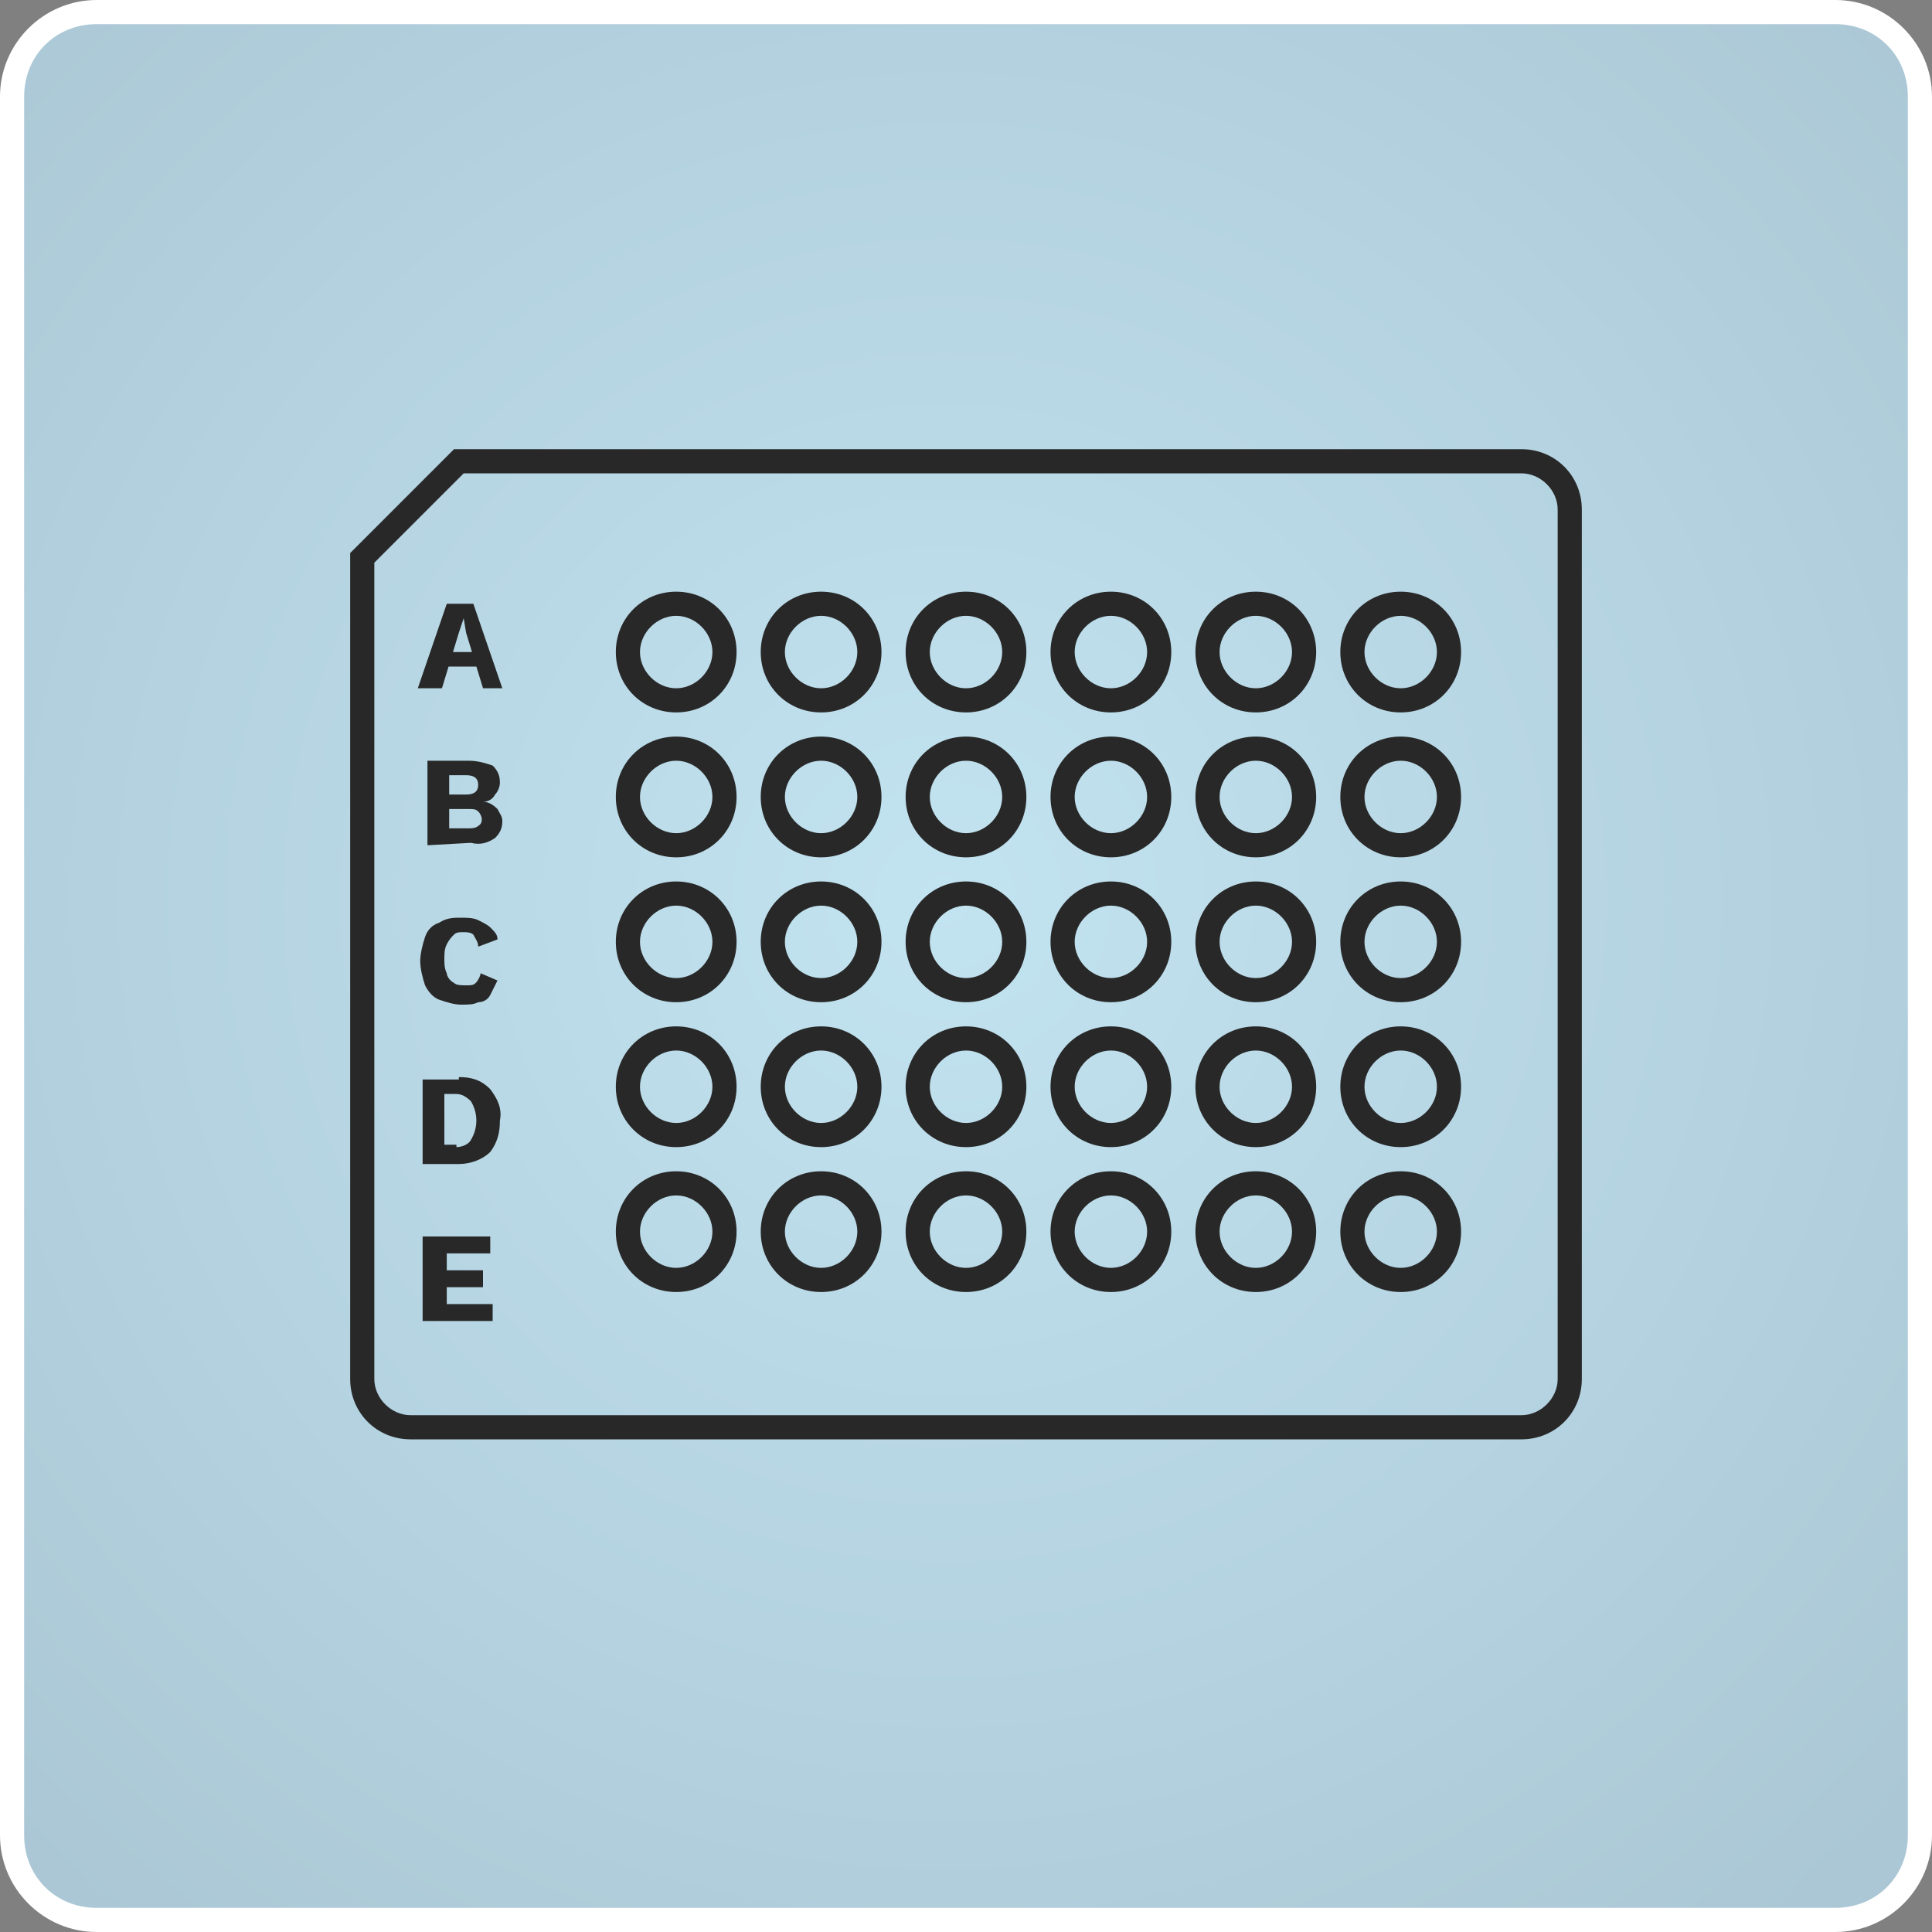 <?xml version="1.0" encoding="utf-8"?>
<!-- Generator: Adobe Illustrator 26.2.1, SVG Export Plug-In . SVG Version: 6.00 Build 0)  -->
<svg version="1.1" id="Слой_1" xmlns="http://www.w3.org/2000/svg" xmlns:xlink="http://www.w3.org/1999/xlink" x="0px" y="0px"
	 viewBox="0 0 80 80" style="enable-background:new 0 0 80 80;" xml:space="preserve">
<rect x="0" y="0" width="80" height="80" fill="#808080" stroke="none"/>
<style type="text/css">
	.st0{fill:url(#SVGID_1_);}
	.st1{fill:#FFFFFF;}
	.st2{fill:#282828;}
</style>
<radialGradient id="SVGID_1_" cx="1801.459" cy="2161.155" r="76.13" gradientTransform="matrix(0.72 0 0 0.72 -1257.92 -1518.75)" gradientUnits="userSpaceOnUse">
	<stop  offset="0" style="stop-color:#C2E3F0"/>
	<stop  offset="1" style="stop-color:#ABC7D5"/>
</radialGradient>
<path class="st0" d="M4,0.5h72c1.9,0,3.5,1.6,3.5,3.5v72c0,1.9-1.6,3.5-3.5,3.5H4c-1.9,0-3.5-1.6-3.5-3.5V4C0.5,2.1,2.1,0.5,4,0.5z"
	/>
<path class="st1" d="M76,1c1.7,0,3,1.3,3,3v72c0,1.7-1.3,3-3,3H4c-1.7,0-3-1.3-3-3V4c0-1.7,1.3-3,3-3H76 M76,0H4C1.8,0,0,1.8,0,4v72
	c0,2.2,1.8,4,4,4h72c2.2,0,4-1.8,4-4V4C80,1.8,78.2,0,76,0z"/>
<path class="st2" d="M63,59.6H17c-1.4,0-2.5-1.1-2.5-2.5V22.9l4.3-4.3H63c1.4,0,2.5,1.1,2.5,2.5v36C65.5,58.5,64.4,59.6,63,59.6z
	 M15.5,23.3v33.8c0,0.8,0.7,1.5,1.5,1.5h46c0.8,0,1.5-0.7,1.5-1.5v-36c0-0.8-0.7-1.5-1.5-1.5H19.2L15.5,23.3z"/>
<path class="st2" d="M17.3,28.5l1.2-3.5h1.1l1.2,3.5H20l-0.7-2.3l-0.1-0.6l0,0L19,26.2l-0.7,2.3L17.3,28.5z M18.1,27.7V27h2v0.6
	H18.1z"/>
<path class="st2" d="M17.7,35v-3.5h1.7c0.4,0,0.7,0.1,1,0.2c0.2,0.2,0.3,0.4,0.3,0.7c0,0.2-0.1,0.4-0.2,0.5
	c-0.1,0.2-0.3,0.3-0.5,0.3l0,0c0.2,0,0.4,0.1,0.6,0.3c0.1,0.2,0.2,0.3,0.2,0.5c0,0.3-0.1,0.5-0.3,0.7c-0.3,0.2-0.6,0.3-1,0.2
	L17.7,35z M18.6,32.9h0.7c0.3,0,0.5-0.1,0.5-0.4s-0.2-0.4-0.5-0.4h-0.7V32.9z M18.6,34.3h0.8c0.1,0,0.3,0,0.4-0.1
	c0.2-0.1,0.2-0.4,0-0.6c0,0,0,0,0,0c-0.1-0.1-0.2-0.1-0.4-0.1h-0.8V34.3z"/>
<path class="st2" d="M20.6,40.6c-0.1,0.2-0.2,0.4-0.3,0.6c-0.1,0.2-0.3,0.3-0.5,0.3c-0.2,0.1-0.4,0.1-0.7,0.1
	c-0.3,0-0.6-0.1-0.9-0.2c-0.3-0.1-0.5-0.4-0.6-0.6c-0.1-0.3-0.2-0.7-0.2-1c0-0.3,0.1-0.7,0.2-1c0.1-0.3,0.3-0.5,0.6-0.6
	c0.3-0.2,0.6-0.2,0.9-0.2c0.2,0,0.5,0,0.7,0.1c0.2,0.1,0.4,0.2,0.5,0.3c0.2,0.2,0.3,0.3,0.3,0.5l-0.8,0.3c0-0.2-0.1-0.3-0.2-0.5
	c-0.1-0.1-0.3-0.1-0.4-0.1c-0.2,0-0.3,0-0.4,0.1c-0.1,0.1-0.2,0.2-0.3,0.4c-0.1,0.2-0.1,0.4-0.1,0.6c0,0.2,0,0.4,0.1,0.6
	c0,0.1,0.1,0.3,0.3,0.4c0.1,0.1,0.3,0.1,0.5,0.1c0.2,0,0.3,0,0.4-0.1c0.1-0.1,0.2-0.3,0.2-0.4L20.6,40.6z"/>
<path class="st2" d="M19,44.6c0.5,0,0.9,0.1,1.3,0.5c0.3,0.4,0.5,0.8,0.4,1.3c0,0.5-0.1,0.9-0.4,1.3c-0.3,0.3-0.8,0.5-1.3,0.5h-1.5
	v-3.5H19z M18.9,47.5c0.2,0,0.5-0.1,0.6-0.3c0.3-0.5,0.3-1.1,0-1.6c-0.2-0.2-0.4-0.3-0.6-0.3h-0.5v2.1H18.9z"/>
<path class="st2" d="M17.5,54.7v-3.5h2.8v0.7h-1.8v0.7h1.5v0.7h-1.5V54h1.9v0.7L17.5,54.7z"/>
<path class="st2" d="M28,53.5c-1.4,0-2.5-1.1-2.5-2.5s1.1-2.5,2.5-2.5s2.5,1.1,2.5,2.5S29.4,53.5,28,53.5z M28,49.5
	c-0.8,0-1.5,0.7-1.5,1.5s0.7,1.5,1.5,1.5s1.5-0.7,1.5-1.5S28.8,49.5,28,49.5z"/>
<path class="st2" d="M34,53.5c-1.4,0-2.5-1.1-2.5-2.5s1.1-2.5,2.5-2.5s2.5,1.1,2.5,2.5S35.4,53.5,34,53.5z M34,49.5
	c-0.8,0-1.5,0.7-1.5,1.5s0.7,1.5,1.5,1.5s1.5-0.7,1.5-1.5S34.8,49.5,34,49.5z"/>
<path class="st2" d="M40,53.5c-1.4,0-2.5-1.1-2.5-2.5s1.1-2.5,2.5-2.5c1.4,0,2.5,1.1,2.5,2.5S41.4,53.5,40,53.5z M40,49.5
	c-0.8,0-1.5,0.7-1.5,1.5s0.7,1.5,1.5,1.5s1.5-0.7,1.5-1.5S40.8,49.5,40,49.5z"/>
<path class="st2" d="M46,53.5c-1.4,0-2.5-1.1-2.5-2.5s1.1-2.5,2.5-2.5s2.5,1.1,2.5,2.5S47.4,53.5,46,53.5z M46,49.5
	c-0.8,0-1.5,0.7-1.5,1.5s0.7,1.5,1.5,1.5s1.5-0.7,1.5-1.5S46.8,49.5,46,49.5z"/>
<path class="st2" d="M52,53.5c-1.4,0-2.5-1.1-2.5-2.5s1.1-2.5,2.5-2.5s2.5,1.1,2.5,2.5S53.4,53.5,52,53.5z M52,49.5
	c-0.8,0-1.5,0.7-1.5,1.5s0.7,1.5,1.5,1.5s1.5-0.7,1.5-1.5S52.8,49.5,52,49.5z"/>
<path class="st2" d="M58,53.5c-1.4,0-2.5-1.1-2.5-2.5s1.1-2.5,2.5-2.5s2.5,1.1,2.5,2.5S59.4,53.5,58,53.5z M58,49.5
	c-0.8,0-1.5,0.7-1.5,1.5s0.7,1.5,1.5,1.5s1.5-0.7,1.5-1.5S58.8,49.5,58,49.5z"/>
<path class="st2" d="M28,47.5c-1.4,0-2.5-1.1-2.5-2.5s1.1-2.5,2.5-2.5s2.5,1.1,2.5,2.5S29.4,47.5,28,47.5z M28,43.5
	c-0.8,0-1.5,0.7-1.5,1.5s0.7,1.5,1.5,1.5s1.5-0.7,1.5-1.5S28.8,43.5,28,43.5z"/>
<path class="st2" d="M34,47.5c-1.4,0-2.5-1.1-2.5-2.5s1.1-2.5,2.5-2.5s2.5,1.1,2.5,2.5S35.4,47.5,34,47.5z M34,43.5
	c-0.8,0-1.5,0.7-1.5,1.5s0.7,1.5,1.5,1.5s1.5-0.7,1.5-1.5S34.8,43.5,34,43.5z"/>
<path class="st2" d="M40,47.5c-1.4,0-2.5-1.1-2.5-2.5s1.1-2.5,2.5-2.5c1.4,0,2.5,1.1,2.5,2.5S41.4,47.5,40,47.5z M40,43.5
	c-0.8,0-1.5,0.7-1.5,1.5s0.7,1.5,1.5,1.5s1.5-0.7,1.5-1.5S40.8,43.5,40,43.5z"/>
<path class="st2" d="M46,47.5c-1.4,0-2.5-1.1-2.5-2.5s1.1-2.5,2.5-2.5s2.5,1.1,2.5,2.5S47.4,47.5,46,47.5z M46,43.5
	c-0.8,0-1.5,0.7-1.5,1.5s0.7,1.5,1.5,1.5s1.5-0.7,1.5-1.5S46.8,43.5,46,43.5z"/>
<path class="st2" d="M52,47.5c-1.4,0-2.5-1.1-2.5-2.5s1.1-2.5,2.5-2.5s2.5,1.1,2.5,2.5S53.4,47.5,52,47.5z M52,43.5
	c-0.8,0-1.5,0.7-1.5,1.5s0.7,1.5,1.5,1.5s1.5-0.7,1.5-1.5S52.8,43.5,52,43.5z"/>
<path class="st2" d="M58,47.5c-1.4,0-2.5-1.1-2.5-2.5s1.1-2.5,2.5-2.5s2.5,1.1,2.5,2.5S59.4,47.5,58,47.5z M58,43.5
	c-0.8,0-1.5,0.7-1.5,1.5s0.7,1.5,1.5,1.5s1.5-0.7,1.5-1.5S58.8,43.5,58,43.5z"/>
<path class="st2" d="M28,41.5c-1.4,0-2.5-1.1-2.5-2.5s1.1-2.5,2.5-2.5s2.5,1.1,2.5,2.5S29.4,41.5,28,41.5z M28,37.5
	c-0.8,0-1.5,0.7-1.5,1.5s0.7,1.5,1.5,1.5s1.5-0.7,1.5-1.5S28.8,37.5,28,37.5z"/>
<path class="st2" d="M34,41.5c-1.4,0-2.5-1.1-2.5-2.5s1.1-2.5,2.5-2.5s2.5,1.1,2.5,2.5S35.4,41.5,34,41.5z M34,37.5
	c-0.8,0-1.5,0.7-1.5,1.5s0.7,1.5,1.5,1.5s1.5-0.7,1.5-1.5S34.8,37.5,34,37.5z"/>
<path class="st2" d="M40,41.5c-1.4,0-2.5-1.1-2.5-2.5s1.1-2.5,2.5-2.5c1.4,0,2.5,1.1,2.5,2.5S41.4,41.5,40,41.5z M40,37.5
	c-0.8,0-1.5,0.7-1.5,1.5s0.7,1.5,1.5,1.5s1.5-0.7,1.5-1.5S40.8,37.5,40,37.5z"/>
<path class="st2" d="M46,41.5c-1.4,0-2.5-1.1-2.5-2.5s1.1-2.5,2.5-2.5s2.5,1.1,2.5,2.5S47.4,41.5,46,41.5z M46,37.5
	c-0.8,0-1.5,0.7-1.5,1.5s0.7,1.5,1.5,1.5s1.5-0.7,1.5-1.5S46.8,37.5,46,37.5z"/>
<path class="st2" d="M52,41.5c-1.4,0-2.5-1.1-2.5-2.5s1.1-2.5,2.5-2.5s2.5,1.1,2.5,2.5S53.4,41.5,52,41.5z M52,37.5
	c-0.8,0-1.5,0.7-1.5,1.5s0.7,1.5,1.5,1.5s1.5-0.7,1.5-1.5S52.8,37.5,52,37.5z"/>
<path class="st2" d="M58,41.5c-1.4,0-2.5-1.1-2.5-2.5s1.1-2.5,2.5-2.5s2.5,1.1,2.5,2.5S59.4,41.5,58,41.5z M58,37.5
	c-0.8,0-1.5,0.7-1.5,1.5s0.7,1.5,1.5,1.5s1.5-0.7,1.5-1.5S58.8,37.5,58,37.5z"/>
<path class="st2" d="M28,35.5c-1.4,0-2.5-1.1-2.5-2.5s1.1-2.5,2.5-2.5s2.5,1.1,2.5,2.5S29.4,35.5,28,35.5z M28,31.5
	c-0.8,0-1.5,0.7-1.5,1.5s0.7,1.5,1.5,1.5s1.5-0.7,1.5-1.5S28.8,31.5,28,31.5z"/>
<path class="st2" d="M34,35.5c-1.4,0-2.5-1.1-2.5-2.5s1.1-2.5,2.5-2.5s2.5,1.1,2.5,2.5S35.4,35.5,34,35.5z M34,31.5
	c-0.8,0-1.5,0.7-1.5,1.5s0.7,1.5,1.5,1.5s1.5-0.7,1.5-1.5S34.8,31.5,34,31.5z"/>
<path class="st2" d="M40,35.5c-1.4,0-2.5-1.1-2.5-2.5s1.1-2.5,2.5-2.5c1.4,0,2.5,1.1,2.5,2.5S41.4,35.5,40,35.5z M40,31.5
	c-0.8,0-1.5,0.7-1.5,1.5s0.7,1.5,1.5,1.5s1.5-0.7,1.5-1.5S40.8,31.5,40,31.5z"/>
<path class="st2" d="M46,35.5c-1.4,0-2.5-1.1-2.5-2.5s1.1-2.5,2.5-2.5s2.5,1.1,2.5,2.5S47.4,35.5,46,35.5z M46,31.5
	c-0.8,0-1.5,0.7-1.5,1.5s0.7,1.5,1.5,1.5s1.5-0.7,1.5-1.5S46.8,31.5,46,31.5z"/>
<path class="st2" d="M52,35.5c-1.4,0-2.5-1.1-2.5-2.5s1.1-2.5,2.5-2.5s2.5,1.1,2.5,2.5S53.4,35.5,52,35.5z M52,31.5
	c-0.8,0-1.5,0.7-1.5,1.5s0.7,1.5,1.5,1.5s1.5-0.7,1.5-1.5S52.8,31.5,52,31.5z"/>
<path class="st2" d="M58,35.5c-1.4,0-2.5-1.1-2.5-2.5s1.1-2.5,2.5-2.5s2.5,1.1,2.5,2.5S59.4,35.5,58,35.5z M58,31.5
	c-0.8,0-1.5,0.7-1.5,1.5s0.7,1.5,1.5,1.5s1.5-0.7,1.5-1.5S58.8,31.5,58,31.5z"/>
<path class="st2" d="M28,29.5c-1.4,0-2.5-1.1-2.5-2.5s1.1-2.5,2.5-2.5s2.5,1.1,2.5,2.5S29.4,29.5,28,29.5z M28,25.5
	c-0.8,0-1.5,0.7-1.5,1.5s0.7,1.5,1.5,1.5s1.5-0.7,1.5-1.5S28.8,25.5,28,25.5z"/>
<path class="st2" d="M34,29.5c-1.4,0-2.5-1.1-2.5-2.5s1.1-2.5,2.5-2.5s2.5,1.1,2.5,2.5S35.4,29.5,34,29.5z M34,25.5
	c-0.8,0-1.5,0.7-1.5,1.5s0.7,1.5,1.5,1.5s1.5-0.7,1.5-1.5S34.8,25.5,34,25.5z"/>
<path class="st2" d="M40,29.5c-1.4,0-2.5-1.1-2.5-2.5s1.1-2.5,2.5-2.5c1.4,0,2.5,1.1,2.5,2.5S41.4,29.5,40,29.5z M40,25.5
	c-0.8,0-1.5,0.7-1.5,1.5s0.7,1.5,1.5,1.5s1.5-0.7,1.5-1.5S40.8,25.5,40,25.5z"/>
<path class="st2" d="M46,29.5c-1.4,0-2.5-1.1-2.5-2.5s1.1-2.5,2.5-2.5s2.5,1.1,2.5,2.5S47.4,29.5,46,29.5z M46,25.5
	c-0.8,0-1.5,0.7-1.5,1.5s0.7,1.5,1.5,1.5s1.5-0.7,1.5-1.5S46.8,25.5,46,25.5z"/>
<path class="st2" d="M52,29.5c-1.4,0-2.5-1.1-2.5-2.5s1.1-2.5,2.5-2.5s2.5,1.1,2.5,2.5S53.4,29.5,52,29.5z M52,25.5
	c-0.8,0-1.5,0.7-1.5,1.5s0.7,1.5,1.5,1.5s1.5-0.7,1.5-1.5S52.8,25.5,52,25.5z"/>
<path class="st2" d="M58,29.5c-1.4,0-2.5-1.1-2.5-2.5s1.1-2.5,2.5-2.5s2.5,1.1,2.5,2.5S59.4,29.5,58,29.5z M58,25.5
	c-0.8,0-1.5,0.7-1.5,1.5s0.7,1.5,1.5,1.5s1.5-0.7,1.5-1.5S58.8,25.5,58,25.5z"/>
</svg>
